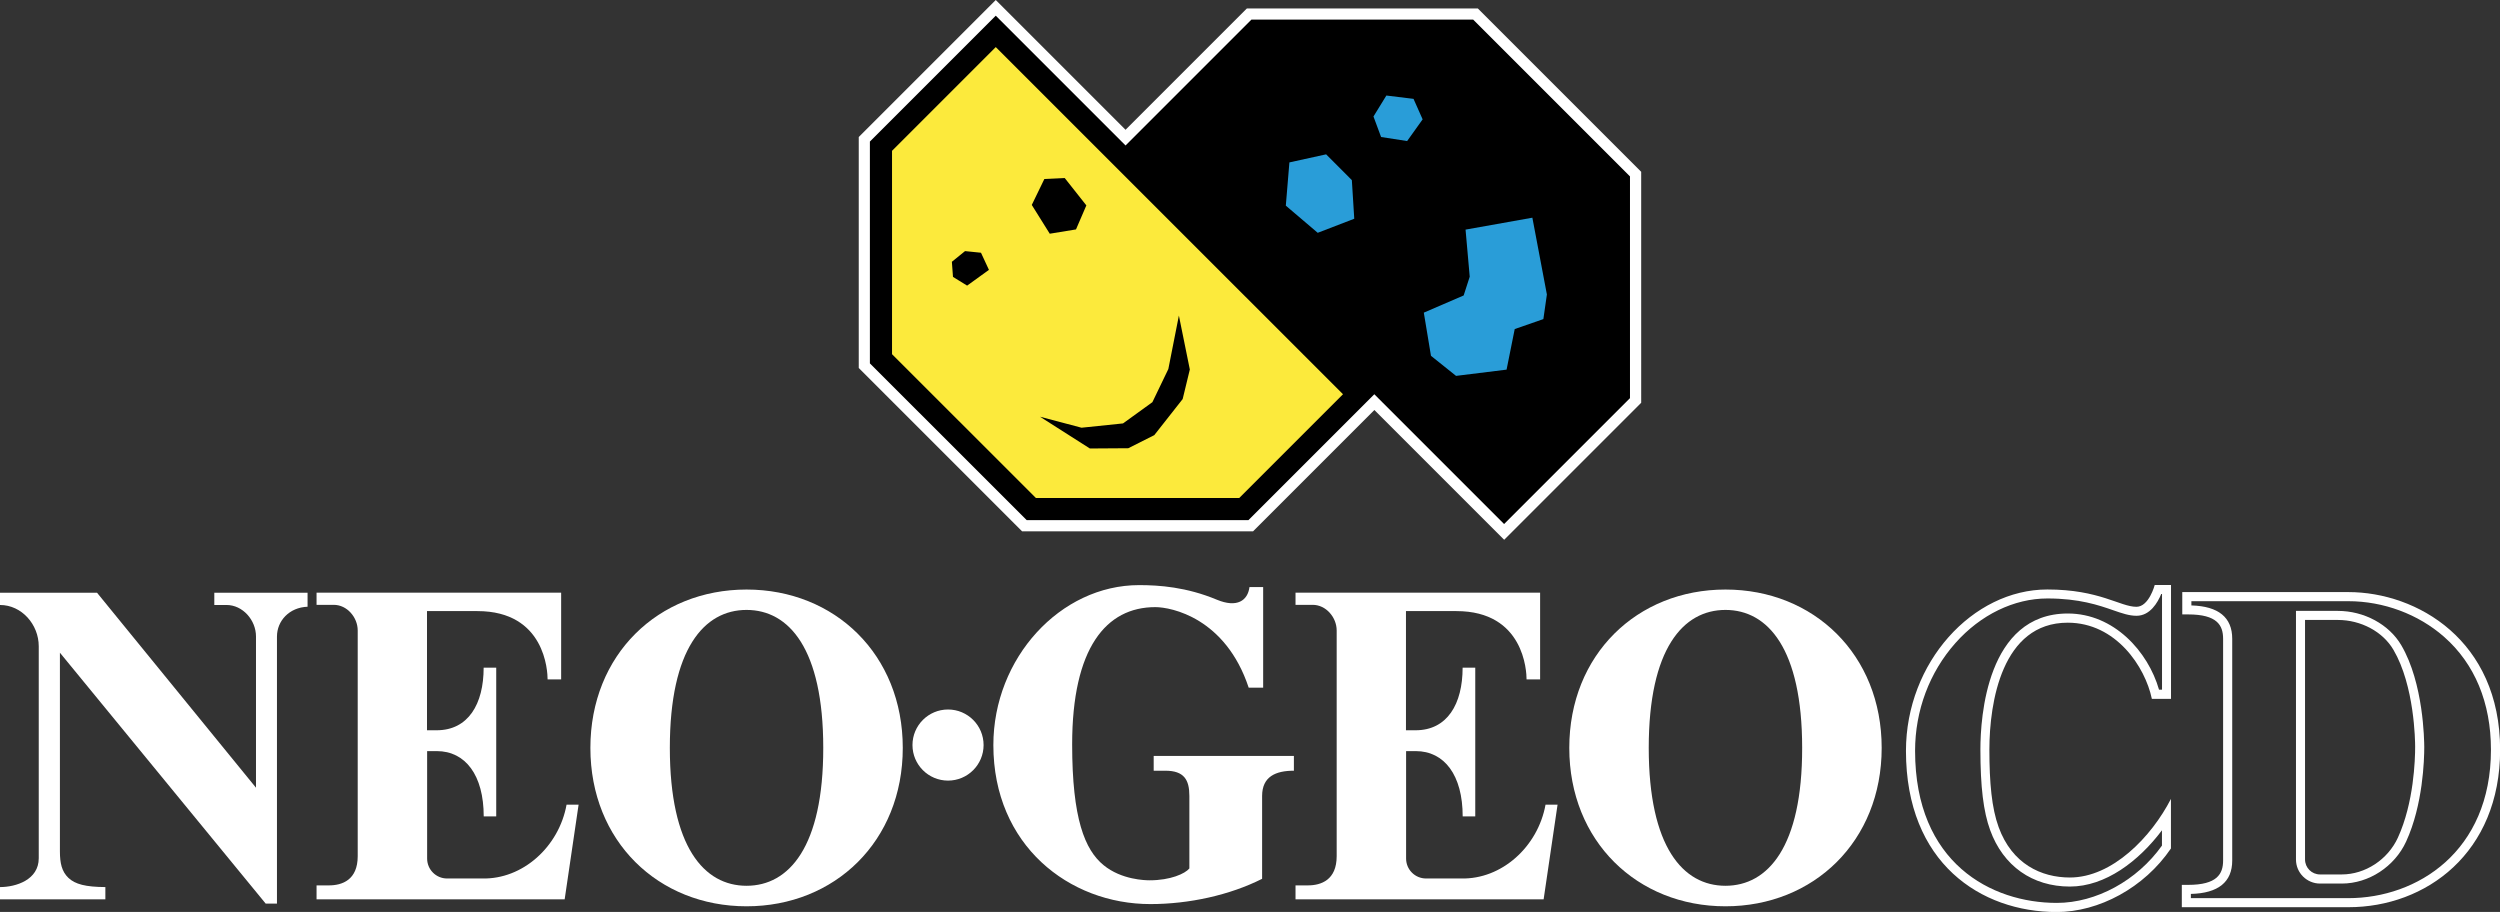 <?xml version="1.0" encoding="utf-8"?>
<!-- Generator: Adobe Illustrator 26.0.1, SVG Export Plug-In . SVG Version: 6.00 Build 0)  -->
<svg version="1.1" id="Layer_1" xmlns="http://www.w3.org/2000/svg" xmlns:xlink="http://www.w3.org/1999/xlink" x="0px" y="0px"
	 viewBox="0 0 3839 1400.4" style="enable-background:new 0 0 3839 1400.4;" xml:space="preserve">
<rect x="0" y="0" width="3839" height="1400.4" fill="#333333" stroke="none"/>
<style type="text/css">
	.st0{fill:#FFFFFF;}
	.st1{fill:#C2AC6D;}
	.st2{fill:#FCEA3C;}
	.st3{fill:#299DD8;}
</style>
<g>
	<g>
		<g>
			<g>
				<g>
					<g>
						<g>
							<path class="st0" d="M3687.4,990.8c-18.8-32-57.1-52.7-97.4-52.7h-64.3v381.8c0,20.4,16.6,36.9,37,36.9h33.4
								c41.3,0,81.1-26,98.8-64.6c25.8-56.2,27.8-125.4,27.8-145.2C3722.6,1137.1,3721.7,1049.1,3687.4,990.8z M3682.2,1286.3
								c-15.5,33.8-50.2,56.5-86.2,56.5h-33.4c-12.7,0-23-10.3-23-23V952h50.4c35.5,0,69.1,18,85.4,45.9
								c32.3,55.1,33.3,139.6,33.3,149C3708.7,1166.1,3706.8,1232.7,3682.2,1286.3z"/>
							<path class="st0" d="M3606.1,909.2h-255v34.3h9.1c44.5,0,53.6,16.7,53.6,37.4v340.5c0,20.6-9.2,37.4-53.6,37.4h-9.8v34.3
								h74.9h101.6h79.4c118.8,0,232.9-83,232.9-241.9C3839,983.3,3711.7,909.2,3606.1,909.2z M3606.1,1379.2h-241.8v-6.5
								c42.1-1,63.5-18.3,63.5-51.2V980.9c0-32.8-21.1-50-62.7-51.2v-6.5h241.1c53.8,0,107.3,19.9,146.8,54.6
								c47.2,41.4,72.1,101.4,72.1,173.5C3825.1,1307.8,3711.6,1379.2,3606.1,1379.2z"/>
						</g>
						<path class="st0" d="M3175.2,956.2c74,0,118.9,67.6,129.2,117h29.4V898.3h-25c0,0-8.8,33.5-28.1,33.5
							c-25.1,0-56.7-26.6-136.8-26.6c-114.8,0-217.1,112.1-217.1,247.9c0,172.4,115.2,247.4,231.5,247.4c64.5,0,134.3-37,175.4-97.6
							v-76.1c-30.1,58.5-90,120.7-155.2,120.7c-44,0-88.8-20.8-109.4-77.4c-10.6-29.1-14.2-67.9-14.2-119.2
							C3055,1078.6,3074.1,956.2,3175.2,956.2z M3041.1,1150.9c0,57.2,4.6,95.4,15,123.9c20,55,64.7,86.6,122.5,86.6
							c54.5,0,105.7-39,141.3-86.4v23.5c-38.1,53.6-101,88-161.5,88c-100.4,0-217.6-61.1-217.6-233.5c0-61.7,22-120.6,62-165.6
							c38.5-43.4,90-68.4,141.2-68.4c49,0,78.9,10.4,100.8,18c13.8,4.8,24.7,8.6,36,8.6c20.9,0,32.6-20.4,38-33.5h1.2v147h-4.6
							c-16.8-58.6-69.2-117-140.1-117C3050.8,942.2,3041.1,1101.9,3041.1,1150.9z"/>
					</g>
				</g>
				<path class="st0" d="M472.3,910.2H329.1V929h18.7c25,0,45.3,23.3,45.3,48.3v232.3L149,910.2H0V929c33.3,0,59.5,30,59.5,63.4
					v325.5c0,33.3-35.1,44.3-59.5,44.3v18.8h161.8v-18.8c-30.3-0.2-46.3-4.3-56.7-14.1c-10.3-9.8-13.1-22.8-13.1-40.7v-305.1
					l316,385.3h17.3v-410c0-24.3,19-44.9,47-45.9V910.2z"/>
				<circle class="st0" cx="1455.8" cy="1144.1" r="54.6"/>
				<g>
					<path class="st0" d="M1771.6,1160.8v22.7h17.8c28.9,0,37,13.9,37,38.8v111.3c-6.6,8-29.1,18.2-61,18.2
						c-6.5,0-43.3-0.7-70.8-23.3c-28.8-23.6-48.2-71.5-48.2-185.3c0-148.2,52.1-210.9,127.7-210.9c24.6,0,107.9,16.6,143.4,123.7
						h22.2V901.5h-21c-2.7,20.8-19.1,32.3-50.1,19.4c-46.8-19.5-88.7-22.4-119.4-22.4c-120.9,0-223.8,111.9-223.8,245.6
						c0,154,116.3,244.2,241.1,244.2c59.2,0,121.9-13.7,171.6-38.8v-127.2c0-29.8,20.8-38.8,48.8-38.8v-22.7H1771.6L1771.6,1160.8z"
						/>
				</g>
				<g>
					<path class="st0" d="M870,1235.7c-11.7,64.5-67.3,114.9-129.7,113.3h-53.8c-16.9,0-30.6-13.7-30.6-30.6v-165h14.8
						c44,0,72.1,36.9,72.1,100.3H762v-112.4v-5.7v-110.3h-19.3c0,55.8-23.6,96.1-72.2,96.1h-14.8V938.4h77.4
						c104.2,0,107.8,92.9,107.8,104.9h20.8V942.4v-32.3H486.1v18.7h26.5c20.3,0,36.7,19.2,36.7,39.4v346.6
						c0,36.5-23.9,44.8-44.2,44.8h-19v21.4h63.2h317.8l21.4-145.4H870z"/>
					<g>
						<g>
							<path class="st0" d="M1146.4,905.3c-135.5,0-239.8,99.8-239.8,243.2s104.4,243.2,239.8,243.2c135.5,0,239.9-99.8,239.9-243.2
								S1281.9,905.3,1146.4,905.3z M1146.4,1360.2c-65.1,0-117.8-59.6-117.8-211.8s52.8-211.8,117.8-211.8
								c65.1,0,117.8,59.6,117.8,211.8C1264.3,1300.6,1211.5,1360.2,1146.4,1360.2z"/>
						</g>
					</g>
				</g>
				<g>
					<path class="st0" d="M2373.3,1235.7c-11.7,64.5-67.3,114.9-129.7,113.3h-53.8c-16.9,0-30.6-13.7-30.6-30.6v-165h14.8
						c44,0,72.1,36.9,72.1,100.3h19.3v-112.4v-5.7v-110.3H2246c0,55.8-23.6,96.1-72.2,96.1H2159V938.4h77.4
						c104.2,0,107.8,92.9,107.8,104.9h20.8V942.4v-32.3h-375.6v18.7h26.5c20.3,0,36.7,19.2,36.7,39.4v346.6
						c0,36.5-23.9,44.8-44.2,44.8h-19v21.4h63.2h317.8l21.4-145.4H2373.3z"/>
					<g>
						<g>
							<path class="st0" d="M2649.6,905.3c-135.5,0-239.8,99.8-239.8,243.2s104.4,243.2,239.8,243.2c135.5,0,239.9-99.8,239.9-243.2
								S2785.1,905.3,2649.6,905.3z M2649.6,1360.2c-65.1,0-117.8-59.6-117.8-211.8s52.8-211.8,117.8-211.8
								c65.1,0,117.8,59.6,117.8,211.8C2767.6,1300.6,2714.7,1360.2,2649.6,1360.2z"/>
						</g>
					</g>
				</g>
			</g>
		</g>
	</g>
	<g>
		<g>
			<g>
				<polygon points="2110.5,617.5 1920.7,807.3 1573,807.3 1327.2,561.5 1327.2,213.9 1529.1,12.1 1728.4,211.4 1918.2,21.6 
					2265.9,21.6 2511.7,267.4 2511.7,614.9 2309.8,816.8 				"/>
				<path class="st0" d="M1529.1,24.1l199.3,199.3l193.3-193.3h340.5l240.8,240.8v340.5l-193.3,193.3l-199.3-199.3l-193.3,193.3
					h-340.5L1335.8,558V217.4L1529.1,24.1 M1529.1,0L1517,12.1l-193.3,193.3l-5,5v7.1V558v7.1l5,5l240.8,240.8l5,5h7.1h340.5h7.1
					l5-5l181.3-181.3l187.2,187.2l12.1,12.1l12.1-12.1l193.3-193.3l5-5v-7.1V270.9v-7.1l-5-5L2274.4,18l-5-5h-7.1h-340.5h-7.1l-5,5
					l-181.3,181.3L1541.2,12.1L1529.1,0L1529.1,0z"/>
			</g>
			<g>
				<polyline class="st2" points="1590.7,764.7 1369.8,543.9 1369.8,231.6 1529.1,72.3 2062.3,605.4 1903,764.7 				"/>
				<polygon points="1584.4,314.7 1603.7,274.9 1635,273.4 1668.2,315.4 1652.3,352.3 1612,358.9 				"/>
				<polygon points="1506.4,388.1 1518.6,414.4 1485.1,438.6 1463.4,425.2 1461.7,402 1481.9,385.6 				"/>
				<polygon points="1597,639.9 1660.8,656.8 1724.5,650.2 1769.6,617.6 1794.1,566.7 1810.3,484.6 1827.1,567.4 1816.1,612.8 
					1772.5,668.2 1732.6,688.3 1673.6,688.7 				"/>
				<polygon class="st3" points="1980,249.4 1974.5,315.8 2023.5,357.5 2079.6,335.9 2075.9,276.6 2036.4,237 				"/>
				<polygon class="st3" points="2109.1,178.9 2128.9,146.7 2170.6,151.8 2184.6,183.3 2160.8,216.6 2120.8,210.4 				"/>
				<polygon class="st3" points="2186.4,480.1 2247.6,453.7 2256.9,424.9 2250.5,352.6 2353.1,334.3 2375.4,452.2 2370,490 
					2326,505.3 2313.5,567.6 2235.9,577.2 2197.4,546.4 				"/>
			</g>
		</g>
	</g>
</g>
</svg>
